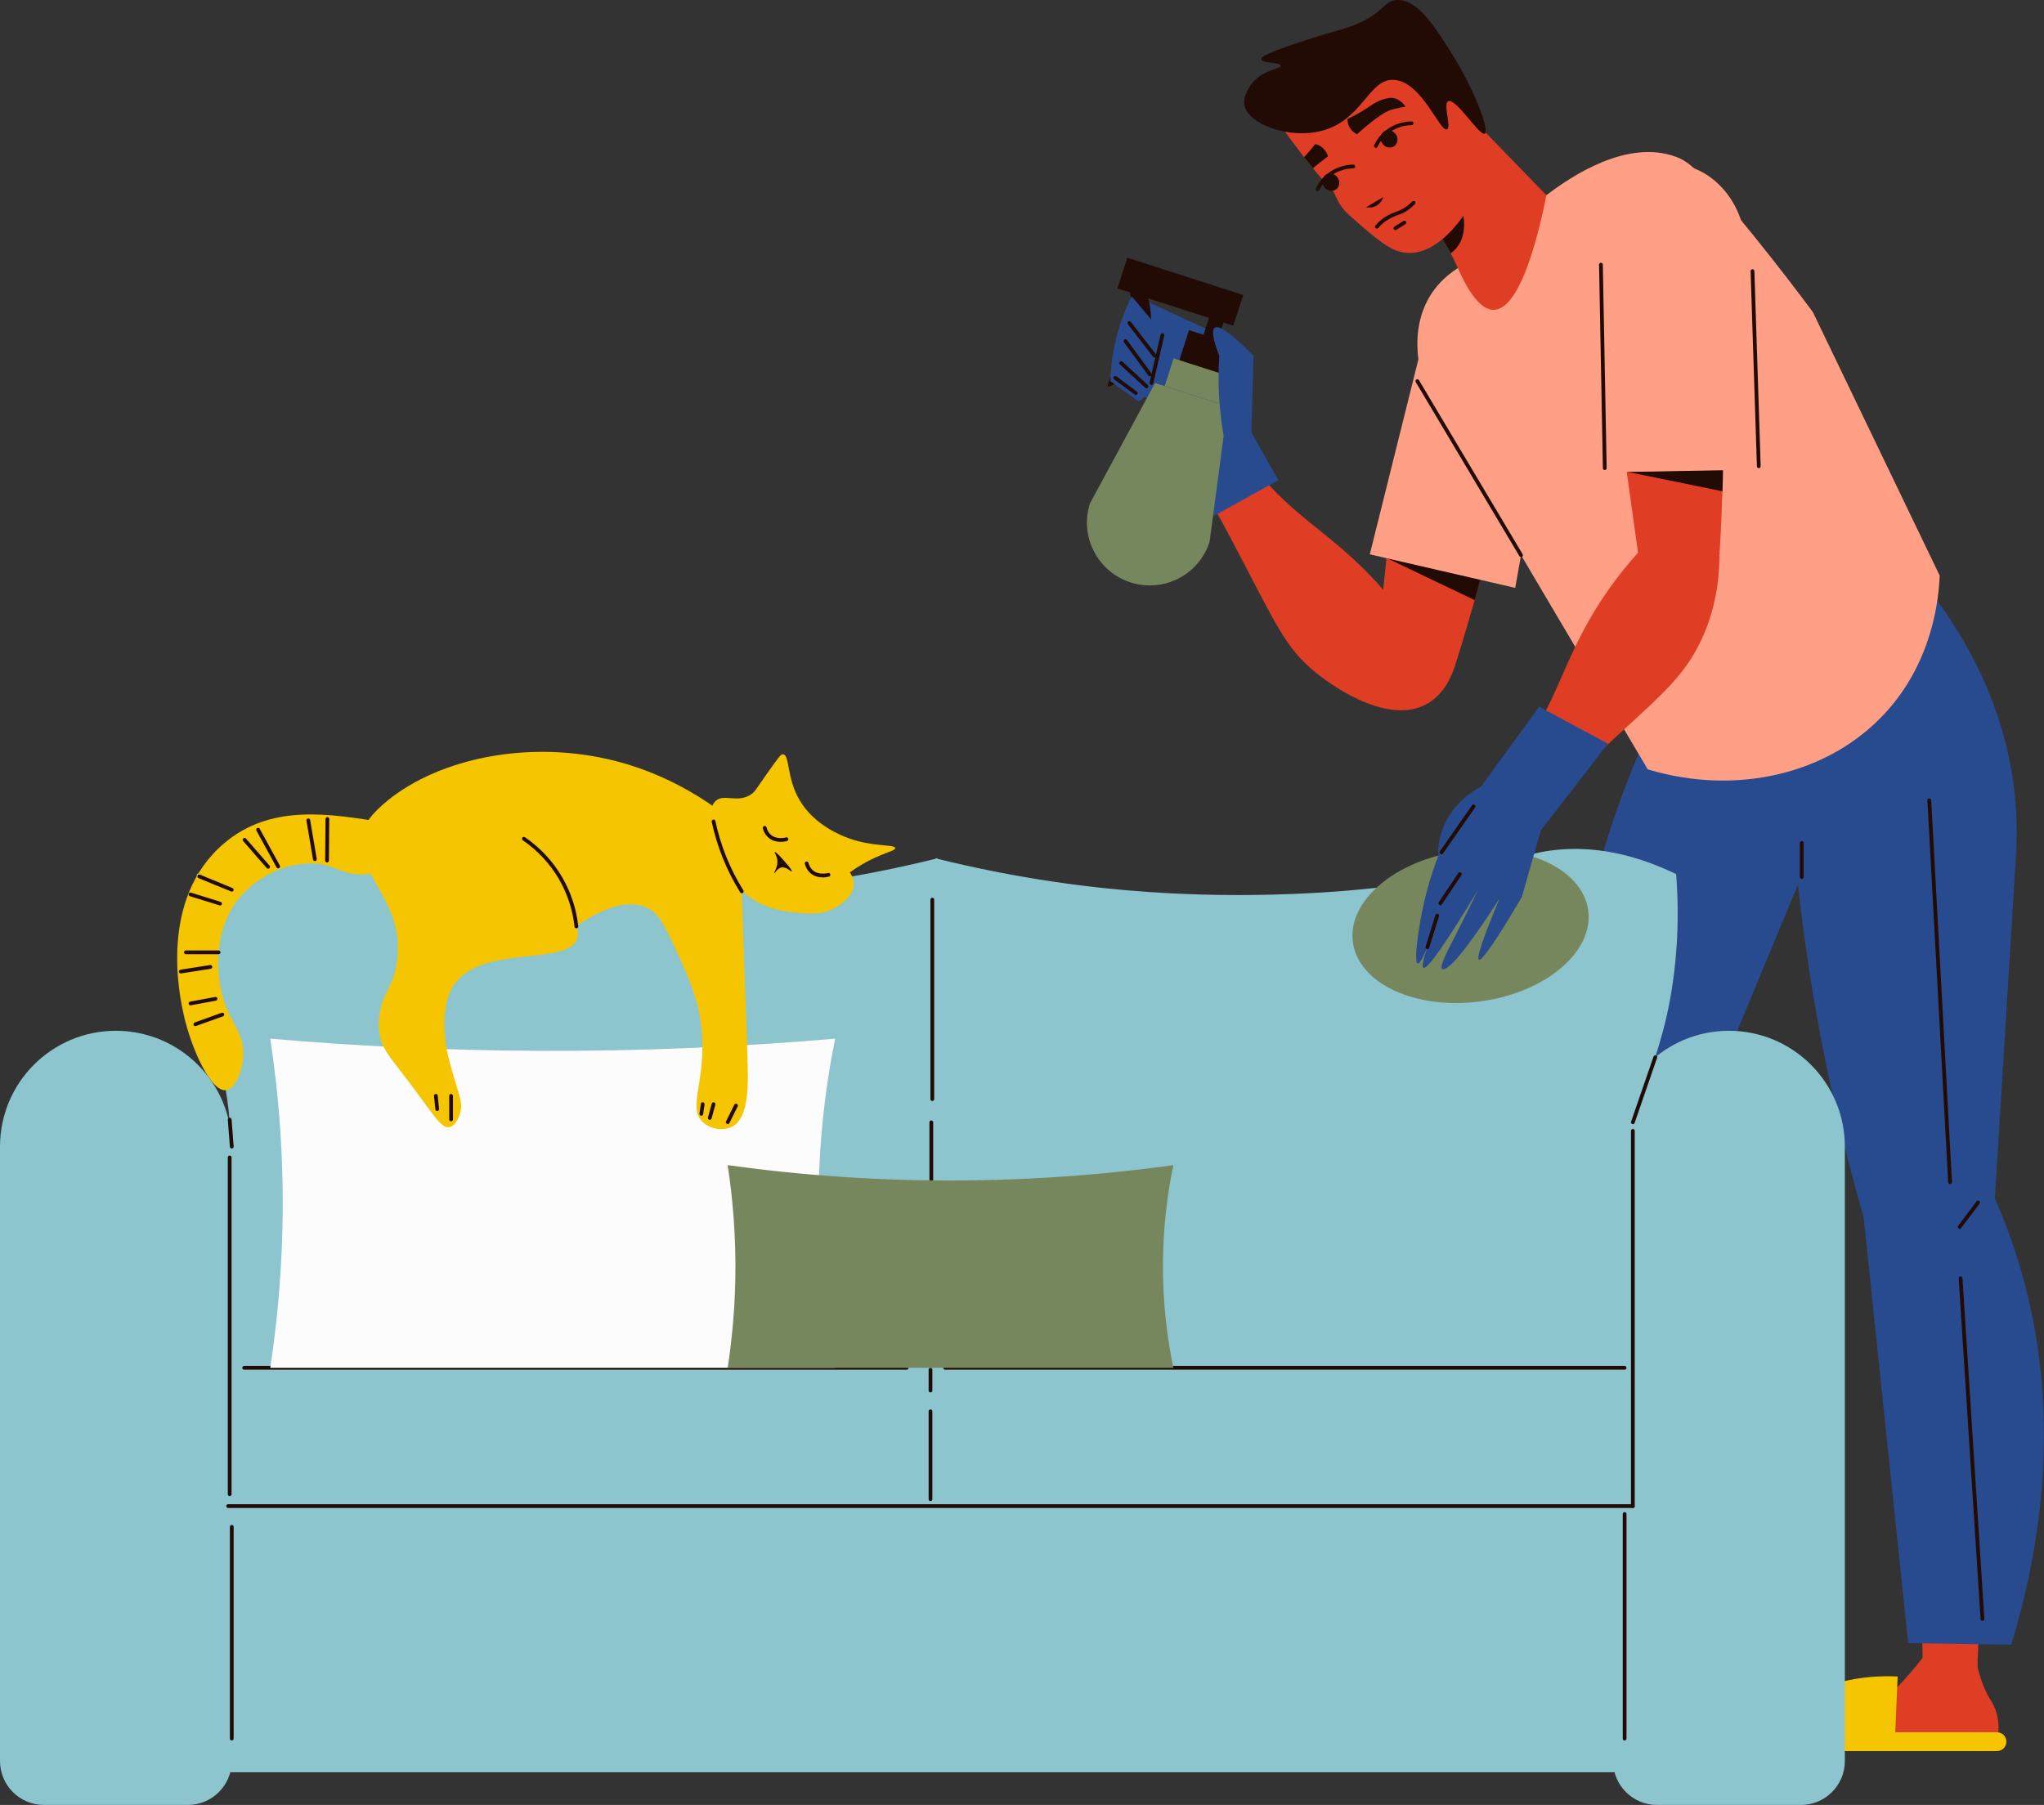 <svg xmlns="http://www.w3.org/2000/svg" width="1080" height="953.83" viewBox="0 0 1080 953.83"><rect x="0" y="0" width="1080" height="953.83" fill="#333333" stroke="none"/><g id="a"/><g id="b"><g id="c"><g id="d"><g><path d="M790.61 274.07c-2.3 9.23-4.99 20.01-8.41 32.09-.89 3.59-1.92 7.15-3.01 10.97-2.91 10.03-6.04 20.97-9.72 32.44l-41.55-10.36c3.89-36.35 7.64-72.74 11.53-109.09 16.17-27.16 32.47-54.29 48.63-81.45 1.67.96 4.01 2.5 6.51 5.03 12.41 12.49 16.53 36.4-3.99 120.36z" fill="#e03e24"/><path d="M782.2 306.16c-.89 3.59-1.92 7.15-3.01 10.97-15.45-7.39-30.91-14.79-46.49-22.21 16.51 3.71 33.12 7.57 49.5 11.25z" fill="#210b04"/><path d="M800.6 310.66c-25.61-5.91-51.22-11.82-76.83-17.73 8.99-36.07 17.98-72.13 26.97-108.2 3.21-28.5 28.35-44.89 46.04-40.88 18.07 4.1 33.87 30.71 23.27 58.15-6.49 36.22-12.97 72.44-19.45 108.65z" fill="#ff9f85"/></g><g><path d="M731.26 903.4c38.34.11 76.68.22 115.01.32 1.12-4.31 2-10.76-.64-17.67-1-2.6-2.13-4.34-2.72-5.28-3.03-4.86-6.63-13.05-8.56-27.52-6.95-.8-13.9-1.59-20.85-2.39-26.33 35.43-41.22 42.53-50.05 42.01-6.23-.37-12.21 3.08-18.45 3.14-4 .04-8.94-.35-11.79 2.84-1.31 1.47-1.77 3.23-1.95 4.54z" fill="#e03e24"/><path d="M989.68 636.99c6.12 16.16 18.12 47.15 30.95 46.14 15.4-1.21 22.89-47.75 23.98-54.78 6.71-39.33 11.75-89.78 8.81-148.19-2.84-56.33-12.3-104.45-22.41-142.07-22.12 26.88-44.23 53.75-66.35 80.63-7.4 110.24 10.13 178.91 25.03 218.27z" fill="#e03e24"/><path d="M1015.94 881.69c9.61.34 19.23.68 28.84 1.02.17-7.19.59-18.33 1.75-31.89 6.03-70.06 21.97-94.51 21.01-135.89-.43-18.45-4.37-45.92-22.36-79.49-17.34-3.54-34.69-7.08-52.03-10.62 4.83 28.68 9.11 58.76 12.63 90.16 6.66 59.44 9.63 115.25 10.16 166.7z" fill="#e03e24"/><path d="M869.8 345.21c4.22 4.09 12.93 12.29 30.35 28.69 27.36 25.75 29.47 27.45 32.45 29.4 21.61 14.15 56.13 20.35 72.82 9.13 24.24-16.3 23.56-77.95-15.62-147.75-10.83-14.91-20.21-27.84-31.04-42.76-1.45-7.43-3.18-15.04-5.24-22.8-7.26-27.42-17.3-52.11-28.64-74.06-18.15-35.15-62.16-48.33-96.52-28.74-11.07 6.31-22.58 13.97-34.08 23.28-3.84 3.11-7.5 6.26-10.98 9.42-9.54 8.67-18.76 18.56-21.12 21.62-13.4 17.35 5.83 58.35 12.39 72.03 27.06 56.41 66.97 95.12 95.24 122.53z" fill="#e03e24"/><ellipse cx="1008.2" cy="433.78" rx="56.19" ry="68" fill="#e03e24"/><path d="M834.89 585.76c.51 15.42 1.66 50.38 14.48 53.64 14.97 3.8 37.03-37.86 40.31-44.17 24.64-29.48 93.84-245.79 92.35-274.12-29.81 11.67-59.63 23.34-89.44 35.01-52.53 113.45-59.08 187.79-57.7 229.63z" fill="#e03e24"/><path d="M808.47 857.46c8.7.72 17.4 1.45 26.1 2.17 1.43-7.04 3.81-17.94 7.34-31.08 18.28-67.9 38.28-89.16 44.62-130.06 2.83-18.24 3.79-45.98-8-82.18-16.45-6.54-32.9-13.08-49.35-19.62-.47 29.38-1.58 59.73-3.46 90.97-3.61 60.11-9.66 116.81-17.26 169.8z" fill="#e03e24"/><path d="M777.24 163.19l55.28-44.09c-19.92-20.55-39.84-41.1-59.77-61.64l-43.72 34.87c3.43 2.3 7.67 5.43 12.28 9.52 7.18 6.32 15.15 15 22.08 26.44 1.12 1.84 2.16 3.7 3.09 5.5 5.98 11.31 9.1 21.71 10.76 29.4z" fill="#e03e24"/><path d="M766.49 133.79c.32-.16.63-.4.93-.64 9.4-7.5 7.96-24.97-3.3-39.08-1.75-2.19-3.65-4.21-5.62-5.92l-17.19 13.71c7.18 6.32 15.15 15 22.08 26.44 1.12 1.84 2.16 3.7 3.09 5.5z" fill="#210b04"/><path d="M784.86 72.49s1.12 7.24.13 14.81c-2.18 15.89-21.5 48.66-42.4 46.27-7.95-.88-14.73-6.77-28.12-18.46-2.58-2.28-4.63-4.17-6.44-7.09-2-3.14-2.06-4.77-4.39-8.09-1.54-2.03-2.29-2.23-4.96-5.31-1.33-1.27-2.8-3.05-4.95-5.73-.4-.43-.87-1.12-1.31-1.69l-.8-.87c-.87-1.12-1.75-2.25-2.58-3.25-.4-.44-.71-1.03-1.11-1.47-5.95-7.78-10.97-14.73-14.98-20.59 2.11-6.52 7.99-21.96 23.39-34.9 16.99-14.09 35.12-16.55 41.84-17.1 8.39 5.29 20.35 14.37 30.82 28.82 6.2 8.67 10.33 16.83 13.1 23.6.97 2.89 2.06 6.7 2.76 11.03z" fill="#e03e24"/><g><path d="M726.93 78.19c-.92-.33-1.14-.92-.9-1.41 1.46-3.1 3.54-5.74 6.16-7.83 5.1-4.07 10.72-4.76 13.63-4.81.56.0.99.44 1.01.98.0.54-.43.99-.98 1.01-2.65.04-7.78.66-12.42 4.37-2.39 1.9-4.27 4.29-5.59 7.12-.18.36-.53.57-.9.57z" fill="#210b04"/><path d="M737.32 70.7c1.63 2.04 1.43 4.91-.44 6.4s-4.71 1.05-6.34-1c-1.63-2.04-1.43-4.91.44-6.4 1.87-1.49 4.71-1.05 6.34 1z" fill="#210b04"/></g><g><path d="M696.18 101.03c-.92-.33-1.14-.92-.9-1.41 1.45-3.06 3.56-5.77 6.14-7.83 5.14-4.09 10.75-4.77 13.64-4.81.56.0.99.44 1.01.98.0.55-.44.99-.98 1.01-2.63.03-7.76.64-12.43 4.37-2.35 1.87-4.27 4.34-5.58 7.12-.18.36-.53.57-.9.57z" fill="#210b04"/><path d="M706.56 93.55c1.63 2.04 1.43 4.91-.44 6.41-1.87 1.49-4.71 1.05-6.34-1-1.63-2.04-1.43-4.91.44-6.41 1.87-1.49 4.71-1.05 6.34 1z" fill="#210b04"/></g><path d="M737.35 57.44s-2.24.42-4.15 1.31c-3.12 1.45-9.09 5.76-16.2 12.19-.72-.35-2.58-1.35-3.85-3.55-1.08-1.87-1.19-3.64-1.19-4.46 5.62-2.74 9.51-5.17 12.16-7.02.99-.69 3.95-2.79 8.22-3.82 2.05-.5 3.13-.38 3.64-.32 3.69.49 5.96 3.55 6.68 4.62-1.38.19-3.2.5-5.3 1.05z" fill="#210b04"/><path d="M701.69 82.62c-3.07 2.26-5.75 4.4-7.96 6.27-.4-.43-.87-1.12-1.31-1.69l-.8-.87c-.87-1.12-1.75-2.25-2.58-3.25 1.67-1.86 3.64-4.07 5.85-6.91.71.07 2.49.52 4.01 2.01 1.85 1.67 2.57 3.66 2.78 4.42z" fill="#210b04"/><path d="M730.86 104.17c-.15.48-1.17 3.58-4.36 4.93-2.06.87-3.93.56-4.66.4l9.02-5.33z" fill="#210b04"/><path d="M727.49 120.84c-.22.0-.44-.08-.63-.23-.43-.35-.48-.97-.13-1.39.97-1.19 2.09-2.29 3.33-3.26.35-.27 1.41-1.1 3.12-2.05 2.18-1.22 3.94-1.83 5.1-2.24 3.07-1.1 5.56-2.8 7.92-5.21.39-.38 1.02-.4 1.41-.02.39.38.4 1.01.01 1.4-2.57 2.63-5.31 4.49-8.14 5.5-1.64.57-3.3 1.16-5.34 2.29-1.58.88-2.54 1.64-2.87 1.88-1.11.88-2.13 1.87-3.02 2.95-.19.24-.48.37-.76.37z" fill="#210b04"/><path d="M737.27 121.6c-.34.0-.66-.17-.84-.47-.3-.47-.15-1.07.31-1.36l4.8-3c.49-.28 1.1-.14 1.37.32.3.47.15 1.07-.31 1.36l-4.8 3c-.17.1-.35.15-.53.15z" fill="#210b04"/><g><path d="M939.87 920.55c38.34.11 76.68.22 115.01.32 1.12-4.31 2-10.76-.64-17.67-1-2.6-2.13-4.34-2.72-5.28-3.03-4.86-6.63-13.05-8.56-27.52-6.95-.8-13.9-1.59-20.85-2.39-26.33 35.43-41.22 42.53-50.05 42.01-6.23-.37-12.21 3.08-18.45 3.14-4 .04-8.94-.35-11.79 2.84-1.31 1.46-1.77 3.23-1.95 4.54z" fill="#e03e24"/><g><path d="M1055.18 925.34h-115.91c-2.73.0-4.96-2.23-4.96-4.96s2.23-4.96 4.96-4.96h115.91c2.73.0 4.96 2.23 4.96 4.96s-2.23 4.96-4.96 4.96z" fill="#f4c500"/><path d="M1001.22 920.38H953.1c-5.99-.89-11.99-1.78-17.99-2.67 1.81-3.73 3.87-6.88 6-9.54 18.71-23.4 53.01-22.65 61.57-22.23-.49 11.48-.98 22.96-1.47 34.44z" fill="#f4c500"/></g></g><g><path d="M729.76 907.23c38.34.11 76.68.22 115.01.32 1.12-4.31 2-10.76-.64-17.67-1-2.6-2.13-4.34-2.72-5.28-3.03-4.86-6.62-13.05-8.56-27.52-6.95-.8-13.9-1.59-20.85-2.39-26.33 35.43-41.22 42.53-50.05 42.01-6.23-.37-12.21 3.08-18.45 3.14-4 .04-8.94-.35-11.79 2.84-1.31 1.47-1.77 3.23-1.95 4.54z" fill="#e03e24"/><g><path d="M845.07 912.02h-115.92c-2.73.0-4.96-2.23-4.96-4.96s2.23-4.96 4.96-4.96h115.92c2.73.0 4.96 2.23 4.96 4.96s-2.23 4.96-4.96 4.96z" fill="#f4c500"/><path d="M791.1 907.06h-48.11c-6-.89-11.99-1.78-17.99-2.67 1.81-3.73 3.87-6.88 6-9.54 18.71-23.4 53.01-22.65 61.57-22.23-.49 11.48-.98 22.96-1.47 34.44z" fill="#f4c500"/></g></g><path d="M1062.75 869.15c-18.17-.28-36.34-.55-54.52-.83-7.85-75.03-15.69-150.06-23.54-225.09-12.76-44.28-23.95-94.01-31.39-148.68-2.69-19.74-4.71-38.89-6.2-57.41-19.36-26.41-38.72-52.83-58.08-79.24 44.33-14.21 88.66-28.42 132.99-42.62 16 21.51 36.13 55.34 41.97 99.69 2.58 19.56 1.38 34.37.81 43.65-3.58 58.23-7.16 116.47-10.74 174.7 4.24 9.59 8.14 19.78 11.56 30.56 25.55 80.45 12.15 155.8-2.89 205.26z" fill="#284a8e"/><path d="M888.29 616.06c3.66 17.94 6.41 37.85 7.43 59.47 3.69 78.35-17.17 142.61-35.52 184.2-18.45-4.96-36.9-9.91-55.34-14.87l19.82-242.84c.87-69.97 13.84-161.24 64.43-251.1 7.1-12.6 14.53-24.47 22.17-35.62 19.76 34.24 39.51 68.48 59.27 102.72-27.42 66.02-54.84 132.03-82.26 198.05z" fill="#284a8e"/><path d="M1024.88 304.18c-.47 11.59-3.39 45.02-28.8 72.64-29.84 32.42-78.7 43.81-125.45 29.75-36.41-61.55-72.82-123.1-109.23-184.66-14.06-22.65-16.75-48.13-5.49-66.03 2.56-4.06 6.9-9.44 14.39-14.2 8.51 19.28 15.17 22.17 19.09 22.06 14.55-.41 24.21-43.14 27.7-60.58 13.37-10.26 42.8-29.74 68.37-20.32 6.34 2.33 12.78 6.57 41.01 41.54 13.22 16.38 23.86 30.39 31.41 40.54 22.34 46.42 44.67 92.84 67.01 139.26z" fill="#ff9f85"/><path d="M766.06 26.64c13.11 20.55 21.13 42.56 18.47 44-2.72 1.47-15.43-19.19-19.34-17.11-2.85 1.51 1.85 13.58-.62 14.79-3.67 1.78-13.17-25.02-27.83-26.1-13.4-.99-16.39 20.61-37.49 26.66-17.68 5.07-39.67-3.19-41.69-13.1-.94-4.6 2.33-10.06 5.08-12.98 5.76-6.11 14.19-6.37 14-8.1-.2-1.85-9.83-1.3-10.19-3.31-.28-1.57 5.25-4.12 19.49-8.84 23.46-7.77 26-7.08 34.97-11.74 11.11-5.77 10.83-10.55 17.16-10.8 10.52-.42 18.93 12.42 27.98 26.63z" fill="#210b04"/><path d="M952 464.44c-.54.0-.99-.45-.99-.99v-17.98c0-.55.45-.99.99-.99s.99.45.99.99v17.98c0 .55-.45.99-.99.99z" fill="#210b04"/><path d="M1035.35 649.47c-1.03-.53-1.12-1.15-.79-1.59l9.83-13.03c.32-.44.94-.53 1.38-.19.44.32.53.94.19 1.38l-9.84 13.04c-.19.26-.49.4-.79.4z" fill="#210b04"/><path d="M881.68 624.2c-.24.0-.48-.09-.67-.27-.4-.36-.43-.99-.05-1.39l6.61-7.15c.37-.41.99-.43 1.39-.05.4.36.43.99.05 1.39l-6.61 7.15c-.19.22-.45.32-.72.32z" fill="#210b04"/><path d="M1030.37 625.69c-.53.0-.96-.41-.99-.94l-10.98-201.78c-.03-.54.39-1.01.94-1.04.58.0 1.01.41 1.05.94l10.98 201.78c.03.54-.39 1.01-.94 1.05h-.05z" fill="#210b04"/><path d="M1047.47 856.52c-.52.0-.95-.4-.99-.93l-11.56-180.07c-.03-.54.39-1.02.93-1.06.59.05 1.02.38 1.06.93l11.56 180.07c.03.54-.39 1.02-.93 1.06h-.06z" fill="#210b04"/></g><path d="M861.84 635.61c.09 14.39 12.18 26.05 25.73 27.43 10.28 1.05 20.59-3.91 26.97-12.87-.07-5.13-.07-10.39.01-15.76.07-4.52.19-8.96.35-13.3-1.04-1.49-9.4-13.07-23.25-13.47-14.56-.42-29.92 11.66-29.81 27.97z" fill="#e03e24"/><path d="M883.52 872.32c6.21 1.05 12.42 2.1 18.63 3.16 1.79-10.82 4.84-27.97 9.52-48.85 14.46-64.49 26.63-84.9 23.27-118.7-1.4-14.05-5.91-34.79-21.19-59.29-17.15-2.78-34.3-5.56-51.44-8.34 6.66 41.41 12.26 85.93 16.09 133.29 2.78 34.35 4.4 67.31 5.12 98.73z" fill="#e03e24"/><path d="M815.25 926.04h97.65c1-4.38 1.79-10.94-.58-17.96-.89-2.65-1.91-4.41-2.44-5.37-2.72-4.94-5.94-13.27-7.67-27.97-6.23-.81-12.46-1.62-18.7-2.43-23.61 36.01-36.96 43.23-44.87 42.7-2.13-.14-9.88-1.24-16.55 3.19-3.53 2.35-5.62 5.5-6.84 7.83z" fill="#e03e24"/><g><path d="M57.4 795.89h859.97v140.66H57.4z" transform="translate(974.77 1732.44) rotate(180)" fill="#8dc5ce"/><g><path d="M875.52 953.83h76.05c12.81.0 23.2-10.39 23.2-23.2V605.95c0-33.81-27.41-61.23-61.23-61.23s-61.23 27.41-61.23 61.23v324.68c0 12.81 10.39 23.2 23.2 23.2z" fill="#8dc5ce"/><path d="M23.2 953.83H99.25c12.81.0 23.2-10.39 23.2-23.2V605.95c0-33.81-27.41-61.23-61.23-61.23S0 572.13.0 605.94v324.68c0 12.81 10.39 23.2 23.2 23.2z" fill="#8dc5ce"/></g><rect x="402.33" y="713.44" width="460.43" height="82.45" rx="1.3" ry="1.3" transform="translate(1265.08 1509.33) rotate(180)" fill="#8dc5ce"/><rect x="112.89" y="713.44" width="379.72" height="82.45" rx="1.18" ry="1.18" transform="translate(605.49 1509.33) rotate(180)" fill="#8dc5ce"/><g><path d="M494.27 727.01c52.48 5.8 110.11 9.75 172.2 10.44 77.2.86 147.9-3.49 210.82-10.44-3.07-38.65-5.17-64.76-6.26-78.27-3.05-37.7-3.86-47.1-2.09-62.62 2.91-25.58 8.67-31.29 13.57-58.45 2.73-15.16 5.29-37.46 3.13-65.75-17.77-8.58-43.48-17.16-72.01-11.48-7.3 1.45-12.36 3.36-14.61 4.17-39.4 14.3-118.02 21.98-193.08 16.7-28.48-2-66.89-6.61-111.67-17.74-4.78 40.21-4.67 72.26-3.58 94.63 1.02 21.01 3.07 36.92 2.09 66.1-.72 21.47-2.35 28.3-2.78 47.31-.58 25.27 1.5 47.38 4.28 65.4z" fill="#8dc5ce"/><path d="M495.39 727.01c-52.48 5.8-110.11 9.75-172.2 10.44-77.2.86-147.9-3.49-210.82-10.44 3.07-38.65 5.17-64.76 6.26-78.27 3.05-37.7 3.86-47.1 2.09-62.62-2.91-25.58-8.67-31.29-13.57-58.45-2.73-15.16-5.29-37.46-3.13-65.75 17.77-8.58 43.48-17.16 72.01-11.48 7.3 1.45 12.36 3.36 14.61 4.17 39.4 14.3 118.02 21.98 193.08 16.7 28.49-2 66.89-6.61 111.67-17.74-1.39 39.04-.81 70.26.0 91.84.79 20.9 1.87 34.62 1.56 59.84-.28 23.11-1.41 30.58-2.09 54.27-.44 15.56-.71 38.74.52 67.49z" fill="#8dc5ce"/></g><path d="M862.76 796.89H120.55c-.54.0-.99-.45-.99-.99s.45-.99.99-.99H862.76c.54.0.99.45.99.99s-.45.99-.99.99z" fill="#210b04"/><path d="M121.36 790.62c-.54.0-.99-.45-.99-.99V611.65c0-.54.45-.99.99-.99s.99.45.99.99v177.98c0 .54-.45.99-.99.99z" fill="#210b04"/><path d="M862.76 796.89c-.54.0-.99-.45-.99-.99v-198.3c0-.54.45-.99.99-.99s.99.45.99.99v198.3c0 .54-.45.99-.99.99z" fill="#210b04"/><path d="M858.41 723.83H499.38c-.54.0-.99-.45-.99-.99s.45-.99.99-.99h359.03c.54.0.99.45.99.99s-.45.99-.99.99z" fill="#210b04"/><path d="M479.04 723.83H128.99c-.54.0-.99-.45-.99-.99s.45-.99.99-.99H479.04c.54.0.99.45.99.99s-.45.99-.99.99z" fill="#210b04"/><path d="M491.65 793.24c-.54.0-.99-.45-.99-.99V745.8c0-.54.45-.99.99-.99s.99.45.99.99v46.45c0 .54-.45.99-.99.99z" fill="#210b04"/><path d="M491.65 735.83c-.54.0-.99-.45-.99-.99v-11.01c0-.54.45-.99.99-.99s.99.45.99.99v11.01c0 .54-.45.99-.99.99z" fill="#210b04"/><path d="M492.08 712.35c-.54.0-.99-.45-.99-.99V593.09c0-.54.45-.99.99-.99s.99.45.99.99v118.27c0 .54-.45.99-.99.99z" fill="#210b04"/><path d="M492.61 581.83c-.54.0-.99-.45-.99-.99V475.41c0-.55.45-.99.99-.99s.99.45.99.99v105.43c0 .54-.45.99-.99.99z" fill="#210b04"/><path d="M862.76 594.08c-.84-.23-1.11-.8-.94-1.32l11.87-34.41c.18-.52.72-.76 1.26-.62.52.18.79.75.62 1.26l-11.87 34.41c-.14.41-.53.67-.94.67z" fill="#210b04"/><path d="M122.46 606.94c-.52.0-.94-.4-.99-.92l-1.1-14.26c-.04-.54.38-1.02.92-1.07.57-.05 1.02.37 1.07.92l1.1 14.26c.04.54-.37 1.02-.92 1.07h-.08z" fill="#210b04"/><path d="M858.41 919.77c-.54.0-.99-.45-.99-.99v-118.71c0-.54.45-.99.99-.99s.99.45.99.99v118.71c0 .54-.45.99-.99.99z" fill="#210b04"/><path d="M122.46 919.77c-.54.0-.99-.45-.99-.99V806.86c0-.54.45-.99.99-.99s.99.45.99.99v111.92c0 .54-.45.99-.99.99z" fill="#210b04"/><path d="M142.81 722.83H441.29c-4.49-22.05-8.16-48.82-8.7-79.32-.65-37.18 3.55-69.3 8.7-94.63-48.11 4.17-100.6 6.69-156.9 6.44-50.47-.22-97.8-2.64-141.59-6.44 4.31 28.37 7.28 62.03 6.44 99.84-.61 27.27-3.09 52.12-6.44 74.1z" fill="#fcfcfc"/></g><g><path d="M421.32 482.35c6.59.6 13.74 1.15 20.62-3.01 1.88-1.14 9.25-5.59 9.16-12.34-.04-2.6-1.16-4.69-2.07-5.99 3.61-2.6 8.94-5.99 15.94-8.92 4.93-2.07 8.11-2.82 8.05-3.91-.13-2.09-11.84-.5-24.74-5.26-3.18-1.17-17.73-6.54-25.68-19.9-7.14-11.99-5.2-24.09-8.9-24.42-.97-.09-1.76.68-8.86 10.83-5.8 8.3-5.99 8.81-7.28 9.83-7.19 5.64-14.62.07-19.14 3.75-8.16 6.64-1.58 39.26 19.56 52.43 9.05 5.64 18.88 6.52 23.34 6.93z" fill="#f4c500"/><path d="M389.81 436.05c-27.64-23.4-54.35-31.63-68.62-34.87-45.93-10.44-92.97 1.17-118.73 23.86-9.58 8.44-11.03 13.84-11.38 15.31-4.35 18.39 18.98 33.92 19.09 59.36.04 8.38-1.5 13.95-1.5 13.95-2.08 7.54-5.77 11.82-7.52 18.98-.43 1.76-1.53 6.98-.82 12.7 1 8.02 5.06 12.58 12.38 22.04 16.32 21.09 20.11 29.39 24.9 28.2 2.99-.74 4.55-4.74 5.13-6.23 1.89-4.86.36-9.39-1.29-14.81-1.95-6.38-3.94-12.77-5.3-19.3-.4-1.93-4.47-22.41 3.66-34.74 14.33-21.73 60.92-9.61 65.22-24.79.69-2.44.05-4.75-.49-6.15 3.05-2.28 23.4-17.09 38.06-9.45 3.68 1.92 6.65 5.08 12.29 17.12 9.17 19.56 15.37 32.81 16.16 51.89 1 24.23-7.6 36.7.4 43.97 3.96 3.6 10.63 4.68 15.22 2.38 9.38-4.7 8.74-22.88 8.21-38.29-1.14-33.13-2.44-71.35-2.95-86.15l-2.12-34.98z" fill="#f4c500"/><path d="M96.99 535.89c3.95 17.93 14.28 41.05 22.29 40.23 4.87-.5 8.6-9.82 9.2-17.16.83-10.16-4.36-16.34-7.89-24.12-7.61-16.78-7.82-41.7 4.23-58.28 8.76-12.06 24.39-20.27 39.07-20.27 13.62.0 16.94 7.08 30.52 5.62 15.29-1.65 29.83-12.64 28.57-19.04-.38-1.93-2.57-5.33-19.04-8.06-30.24-5-60.98-10.08-85.7 10.99-34.61 29.48-23.24 81.05-21.24 90.09z" fill="#f4c500"/><path d="M304.55 490.56c-.5.0-.93-.38-.98-.89-.94-8.76-3.78-17.43-8.21-25.06-4.71-8.11-11.31-15.22-19.1-20.55-.45-.31-.57-.93-.26-1.38.28-.45.92-.57 1.37-.26 8.04 5.5 14.86 12.83 19.7 21.2 4.58 7.87 7.5 16.81 8.47 25.85.06.54-.34 1.03-.88 1.09-.04.0-.06.0-.1.0z" fill="#210b04"/><path d="M172.8 455.76c-.56.0-.99-.45-.99-1l.18-21.98c.01-.55.45-.99.99-.99.56.0.99.45.99 1l-.18 21.98c-.01.55-.45.99-.99.99z" fill="#210b04"/><path d="M166.39 455.03c-.48.0-.89-.34-.98-.83l-3.49-20.51c-.09-.54.27-1.05.81-1.14.53-.09 1.06.28 1.15.81l3.48 20.51c.09.54-.27 1.05-.81 1.14-.05.01-.12.02-.17.02z" fill="#210b04"/><path d="M146.98 458.87c-.35.0-.68-.19-.86-.52l-10.62-19.41c-.27-.48-.09-1.08.39-1.35.46-.28 1.07-.1 1.34.39l10.62 19.41c.27.48.09 1.09-.39 1.35-.16.08-.31.12-.48.12z" fill="#210b04"/><path d="M141.67 459.06c-.27.0-.56-.12-.75-.34l-12.45-14.28c-.36-.41-.31-1.04.1-1.4.38-.35 1.03-.34 1.39.1l12.45 14.28c.36.41.31 1.04-.1 1.4-.18.16-.41.24-.64.24z" fill="#210b04"/><path d="M122.46 471.21c-.38-.08-17.54-7.16-17.54-7.16-.5-.21-.75-.79-.54-1.3s.84-.74 1.29-.54l17.17 7.08c.5.21.75.79.54 1.3-.15.38-.53.61-.92.61z" fill="#210b04"/><path d="M116.27 478.53c-.3-.05-15.93-4.93-15.93-4.93-.52-.17-.81-.72-.64-1.24.15-.53.7-.76 1.24-.65l15.63 4.88c.52.17.81.72.65 1.24-.13.43-.52.7-.94.7z" fill="#210b04"/><path d="M115.5 504.26h-17.29c-.54.0-.99-.45-.99-.99s.45-.99.99-.99h17.29c.54.0.99.45.99.99s-.45.99-.99.99z" fill="#210b04"/><path d="M95.52 514.42c-.48.0-.9-.35-.98-.84-.08-.54.28-1.05.83-1.14l15.63-2.45c.54-.02 1.06.28 1.14.83.08.54-.28 1.05-.83 1.14l-15.63 2.45c-.05.0-.1.01-.15.01z" fill="#210b04"/><path d="M100.65 531.27c-.47.0-.89-.34-.98-.81-.09-.54.26-1.06.8-1.16l13.23-2.44c.54-.08 1.06.24 1.16.79.09.54-.26 1.06-.8 1.16l-13.23 2.44c-.06.01-.12.02-.18.02z" fill="#210b04"/><path d="M103.21 542.26c-.4.0-.79-.25-.93-.66-.19-.52.08-1.08.59-1.27l14.29-5.13c.54-.17 1.08.08 1.26.6.19.52-.08 1.08-.59 1.27l-14.29 5.13c-.12.04-.22.06-.34.06z" fill="#210b04"/><path d="M391.94 472.03c-.34.0-.66-.17-.84-.47-3.65-5.84-6.8-12.08-9.37-18.55-2.41-6.08-4.32-12.38-5.67-18.72-.12-.54.23-1.07.76-1.17.5-.15 1.06.23 1.17.76 1.33 6.23 3.2 12.42 5.56 18.4 2.53 6.36 5.64 12.5 9.22 18.24.3.47.15 1.07-.31 1.36-.17.1-.35.16-.53.16z" fill="#210b04"/><path d="M384.49 594.08c-.93-.35-1.14-.94-.89-1.43l4.39-8.85c.27-.49.88-.66 1.33-.45.49.25.7.84.45 1.33l-4.39 8.85c-.18.35-.53.56-.89.56z" fill="#210b04"/><path d="M375.02 591.82c-.79-.18-1.1-.72-.96-1.25l2.01-7.33c.14-.53.76-.83 1.21-.7.53.14.84.68.7 1.21l-2.01 7.33c-.12.44-.52.73-.96.73z" fill="#210b04"/><path d="M370.57 589.65c-.68-.09-1.06-.59-.98-1.14l.73-5.16c.06-.54.61-.99 1.12-.84.54.08.92.58.84 1.12l-.74 5.16c-.06.49-.49.85-.98.85z" fill="#210b04"/><path d="M238.35 592.55c-.54.0-.99-.45-.99-.99v-12.44c0-.54.45-.99.99-.99s.99.45.99.99v12.44c0 .54-.45.99-.99.99z" fill="#210b04"/><path d="M231.02 587.07c-.5.0-.93-.39-.98-.89l-.72-6.97c-.06-.54.34-1.03.88-1.08.62-.13 1.03.34 1.08.88l.72 6.97c.06.54-.34 1.03-.88 1.09-.04.01-.06.01-.1.01z" fill="#210b04"/><path d="M434.71 463.66c-2.04.0-4.66-.49-6.78-2.5-1.29-1.21-2.22-2.83-2.67-4.69-.13-.53.21-1.06.73-1.19.53-.15 1.07.19 1.2.73.36 1.48 1.09 2.76 2.1 3.72 3.2 3.03 8.13 1.61 8.18 1.61.53-.16 1.08.14 1.24.66.15.52-.14 1.08-.67 1.23-.12.04-1.5.44-3.34.44z" fill="#210b04"/><path d="M412.52 444.87c-2.04.0-4.66-.48-6.79-2.49-1.29-1.22-2.22-2.84-2.67-4.7-.13-.53.21-1.06.73-1.19.5-.15 1.06.19 1.2.73.36 1.48 1.08 2.76 2.1 3.72 3.21 3.06 8.13 1.61 8.18 1.61.53-.18 1.08.14 1.24.66.15.52-.14 1.08-.67 1.23-.11.04-1.48.43-3.33.43z" fill="#210b04"/><path d="M409.39 450.28c-.38.27 1.26 2.02 1.37 4.85.13 3.39-2.01 6-1.65 6.23.34.21 1.49-2.47 3.75-2.93 2.69-.54 5.11 2.42 5.49 2.02.45-.48-3.07-4.44-4-5.49-1.67-1.88-4.46-5.03-4.97-4.67z" fill="#210b04"/></g><path d="M384.48 722.83h235.49c-3.08-14.83-5.65-33.65-5.49-55.47.15-20.12 2.58-37.6 5.49-51.64-31.81 4.41-67.8 7.58-107.31 8.06-47.98.58-91.09-2.92-128.18-8.06 2.65 17.24 4.5 37.74 4.03 60.79-.35 17.1-1.92 32.64-4.03 46.31z" fill="#77875d"/><g><path d="M910.76 215.07c0 9.52.0 20.62-.4 33.17.0 3.7-.13 7.4-.27 11.37-.4 10.44-.79 21.81-1.58 33.83h-42.82c-5.02-36.21-10.18-72.42-15.2-108.64 9.12-30.26 18.37-60.53 27.49-90.79 1.85.53 4.49 1.45 7.53 3.3 15.07 9.12 24.85 31.32 25.24 117.75z" fill="#e03e24"/><path d="M910.36 248.24c0 3.7-.13 7.4-.27 11.37-16.78-3.44-33.57-6.87-50.49-10.31 16.92-.4 33.97-.66 50.75-1.06z" fill="#210b04"/><path d="M929.31 248.16c-26.28.46-52.56.92-78.84 1.38v-111.51c-3.78-28.43 16.65-50.41 34.78-50.8 18.52-.4 40.29 21.6 36.65 50.8 2.47 36.71 4.94 73.42 7.41 110.13z" fill="#ff9f85"/></g><g><path d="M783.25 418.55c8.59 5.09 17.18 10.19 25.77 15.28 13.12-14.56 24.63-25.76 32.84-33.39 34.29-31.88 47.26-41.26 57.22-62.56 4.24-9.07 9.31-23.64 9.44-44.42-13.34-1.54-26.69-3.08-40.03-4.62-10.2 10.89-17.16 20.54-21.39 26.87-23.26 34.79-23.69 58.39-49 87.84-6.04 7.02-11.55 12.12-14.83 15.01z" fill="#e03e24"/><path d="M714.83 497.92c2.96 21.91 33.2 35.9 67.54 31.25 34.34-4.65 59.77-26.17 56.8-48.08-2.96-21.91-33.2-35.9-67.54-31.25-34.34 4.65-59.77 26.17-56.8 48.08z" fill="#77875d"/><g><g><g><path d="M759.99 452.16c-2.21 5.74-5.18 14.31-7.6 25.01-3.12 13.77-5.43 31.46-3.3 32.01 1.07.27 3.72-3.67 10.91-23.97-6.73 16.7-9.36 25.44-7.87 26.2 2.02 1.04 11.63-12.66 28.84-41.09-5.9 12.05-10.61 21.39-13.87 27.77-2.72 5.34-6.58 12.82-5.07 13.96.61.45 1.87-.27 2.37-.56 7.03-4.07 24.57-31.43 27.91-36.67-8.69 20.82-12.31 31.6-10.86 32.33 1.58.8 9.13-10.24 22.65-33.11 4.41-15.49 8.82-30.98 13.23-46.48-8.46-5.39-16.92-10.78-25.37-16.17-10.66 13.59-21.31 27.18-31.97 40.77z" fill="#284a8e"/><path d="M760.48 444.36c-.96 5.55-.73 8.67.68 9.37 1.98.97 6.29-2.79 12.92-11.29 5.89-8.82 11.79-17.64 17.68-26.46.06-1.53.13-3.06.19-4.59-5.42 1.87-21.27 8.13-28.56 23.91-1.45 3.14-2.36 6.21-2.91 9.07z" fill="#284a8e"/></g><path d="M754.17 501.62c-.81-.21-1.11-.77-.94-1.29l5.23-16.77c.17-.52.72-.79 1.24-.65.52.17.81.72.65 1.24l-5.23 16.77c-.13.42-.52.7-.94.7z" fill="#210b04"/><path d="M760.98 478.43c-1.01-.47-1.12-1.09-.83-1.54l10.38-15.53c.31-.47.94-.56 1.38-.28.45.3.57.92.27 1.37l-10.38 15.53c-.19.29-.5.45-.83.45z" fill="#210b04"/><path d="M761.57 451.51c-1.02-.5-1.12-1.11-.81-1.56l17.02-24.38c.31-.46.93-.57 1.38-.24.45.32.56.93.24 1.38l-17.02 24.38c-.19.28-.5.43-.81.43z" fill="#210b04"/></g><path d="M782.7 415.48c10.47 7.79 20.94 15.58 31.42 23.37 11.82-15.28 23.63-30.57 35.45-45.85-12.11-6.52-24.23-13.04-36.34-19.56-10.17 14.01-20.35 28.03-30.52 42.04z" fill="#284a8e"/></g></g><path d="M647.98 222.8c-7.16 6.96-14.33 13.92-21.49 20.87 10.62 16.47 18.42 30.51 23.64 40.43 24.56 46.68 28.76 58.09 45.42 71.59 3.68 2.99 36.28 28.79 58.48 16.25 9.34-5.27 13.51-15.45 15.44-22.38-6.19-3.52-12.39-7.05-18.58-10.57-7.85-12.7-15.33-21.94-20.34-27.68-27.49-31.55-50.16-38.14-71.96-70.27-5.2-7.67-8.68-14.32-10.61-18.25z" fill="#e03e24"/><g><path d="M596.03 197.98c5.36 13.16 18.35 18.71 27.08 15.06 8.23-3.45 10.23-14.06 10.41-15.06l16.65-18.25c-17.45-8.06-34.9-16.13-52.35-24.19-.6 14.15-1.2 28.29-1.79 42.44z" fill="#284a8e"/><path d="M625.49 281.42c16.65-9.22 33.3-18.43 49.95-27.65-11.5-20.42-22.99-40.83-34.49-61.25.24-12.68-8.11-22.37-17.25-23.19-8.37-.75-14.63 6.18-15.46 7.14 5.75 34.99 11.5 69.97 17.25 104.96z" fill="#284a8e"/><g><g><path d="M624.8 177.73h24v18.56h-24z" transform="translate(1185.72 560.08) rotate(-162.16)" fill="#210b04"/><path d="M636.3 162.75h8.06v27.19H636.3z" transform="translate(1195.85 540.38) rotate(-162.16)" fill="#210b04"/><path d="M591.47 145.67h64.32v17.07H591.47z" transform="translate(1170.04 492.01) rotate(-162.16)" fill="#210b04"/><path d="M604.44 151.68c1.5 3.28 5.83 13.85 2.47 26.6-4.47 17.02-19.79 27.1-21.49 25.78-.49-.38.15-1.7 2.01-6.25 11-26.87 10.89-34.97 10.32-39.42-.24-1.9-.79-4.85-2.22-8.4l8.91 1.69z" fill="#210b04"/></g><path d="M597.35 307.77c17.45 5.61 36.15-3.98 41.76-21.43 3.17-23.87 6.34-47.73 9.51-71.6-12.77-4.11-25.55-8.22-38.32-12.33-11.46 21.2-22.92 42.4-34.38 63.59-5.62 17.45 3.98 36.15 21.43 41.76z" fill="#77875d"/><path d="M616.99 193.72h30.57v15.38H616.99z" transform="translate(1172.47 586.79) rotate(-162.16)" fill="#77875d"/></g><g><path d="M586.7 201.39c4.95 3.59 9.91 7.17 14.86 10.76.86-.54 2.02-1.38 3.17-2.6 4.98-5.31 4.29-12.07 5.85-28.62.22-2.38.52-5.16.89-8.25-4.49-5.35-8.99-10.7-13.49-16.06-3.43 6.77-7.16 15.94-9.37 27.21-1.27 6.49-1.8 12.42-1.92 17.57z" fill="#284a8e"/><path d="M609.99 188.88c-.3.0-.59-.14-.79-.39l-13.28-17.21c-.33-.43-.24-1.06.18-1.39.44-.32 1.07-.24 1.39.18l13.28 17.21c.34.43.24 1.06-.18 1.39-.18.14-.4.21-.61.21z" fill="#210b04"/><path d="M607.58 198.87c-.31.0-.61-.14-.8-.41l-12.93-17.62c-.32-.44-.23-1.07.22-1.39.41-.34 1.05-.23 1.38.21l12.93 17.62c.32.44.23 1.07-.22 1.39-.17.13-.37.19-.58.19z" fill="#210b04"/><path d="M605.79 205.17c-.24.0-.48-.09-.67-.26l-13.38-12.33c-.4-.37-.43-1-.05-1.4.38-.41.98-.43 1.39-.06l13.38 12.33c.4.37.43 1 .05 1.4-.19.21-.45.32-.72.32z" fill="#210b04"/><path d="M600.1 208.79c-.59-.2-11.41-8.34-11.41-8.34-.44-.33-.53-.95-.19-1.39.34-.43.94-.53 1.38-.2L600.7 207c.44.33.53.96.19 1.39-.19.26-.49.4-.79.4z" fill="#210b04"/><path d="M608.38 203.41c-.76-.15-1.08-.68-.97-1.21l5.82-25.34c.12-.54.64-.87 1.19-.75.54.12.86.66.75 1.19l-5.82 25.34c-.1.46-.52.77-.97.77z" fill="#210b04"/></g><path d="M650.77 248.42c3.32-1.89 6.63-3.78 9.95-5.67.55-18.23 1.1-36.46 1.65-54.69-11.34-11.52-18.17-16.47-20.52-14.87-1.77 1.21-.97 6.17 2.39 14.87-.54 8.22-.59 17.93.47 28.74 1.21 12.28 3.56 22.93 6.06 31.62z" fill="#284a8e"/></g><path d="M803.69 294.4c-.33.0-.67-.17-.85-.48l-54.79-92c-.28-.47-.13-1.09.35-1.36.46-.3 1.08-.13 1.35.34l54.79 92c.28.47.13 1.08-.35 1.36-.15.1-.34.14-.5.14z" fill="#210b04"/><path d="M847.92 248.4c-.54.0-.98-.43-.99-.98l-2.03-107.56c-.01-.55.43-1 .98-1.01.56.0.99.43 1.01.97l2.03 107.56c.01.55-.43 1-.98 1.01h-.01z" fill="#210b04"/><path d="M929.3 247.41c-.53.0-.97-.43-.99-.96l-3.33-103.16c-.01-.55.41-1.01.97-1.03.56.0.99.43 1.02.96l3.33 103.16c.01.55-.41 1.01-.97 1.03h-.03z" fill="#210b04"/></g></g></g></svg>